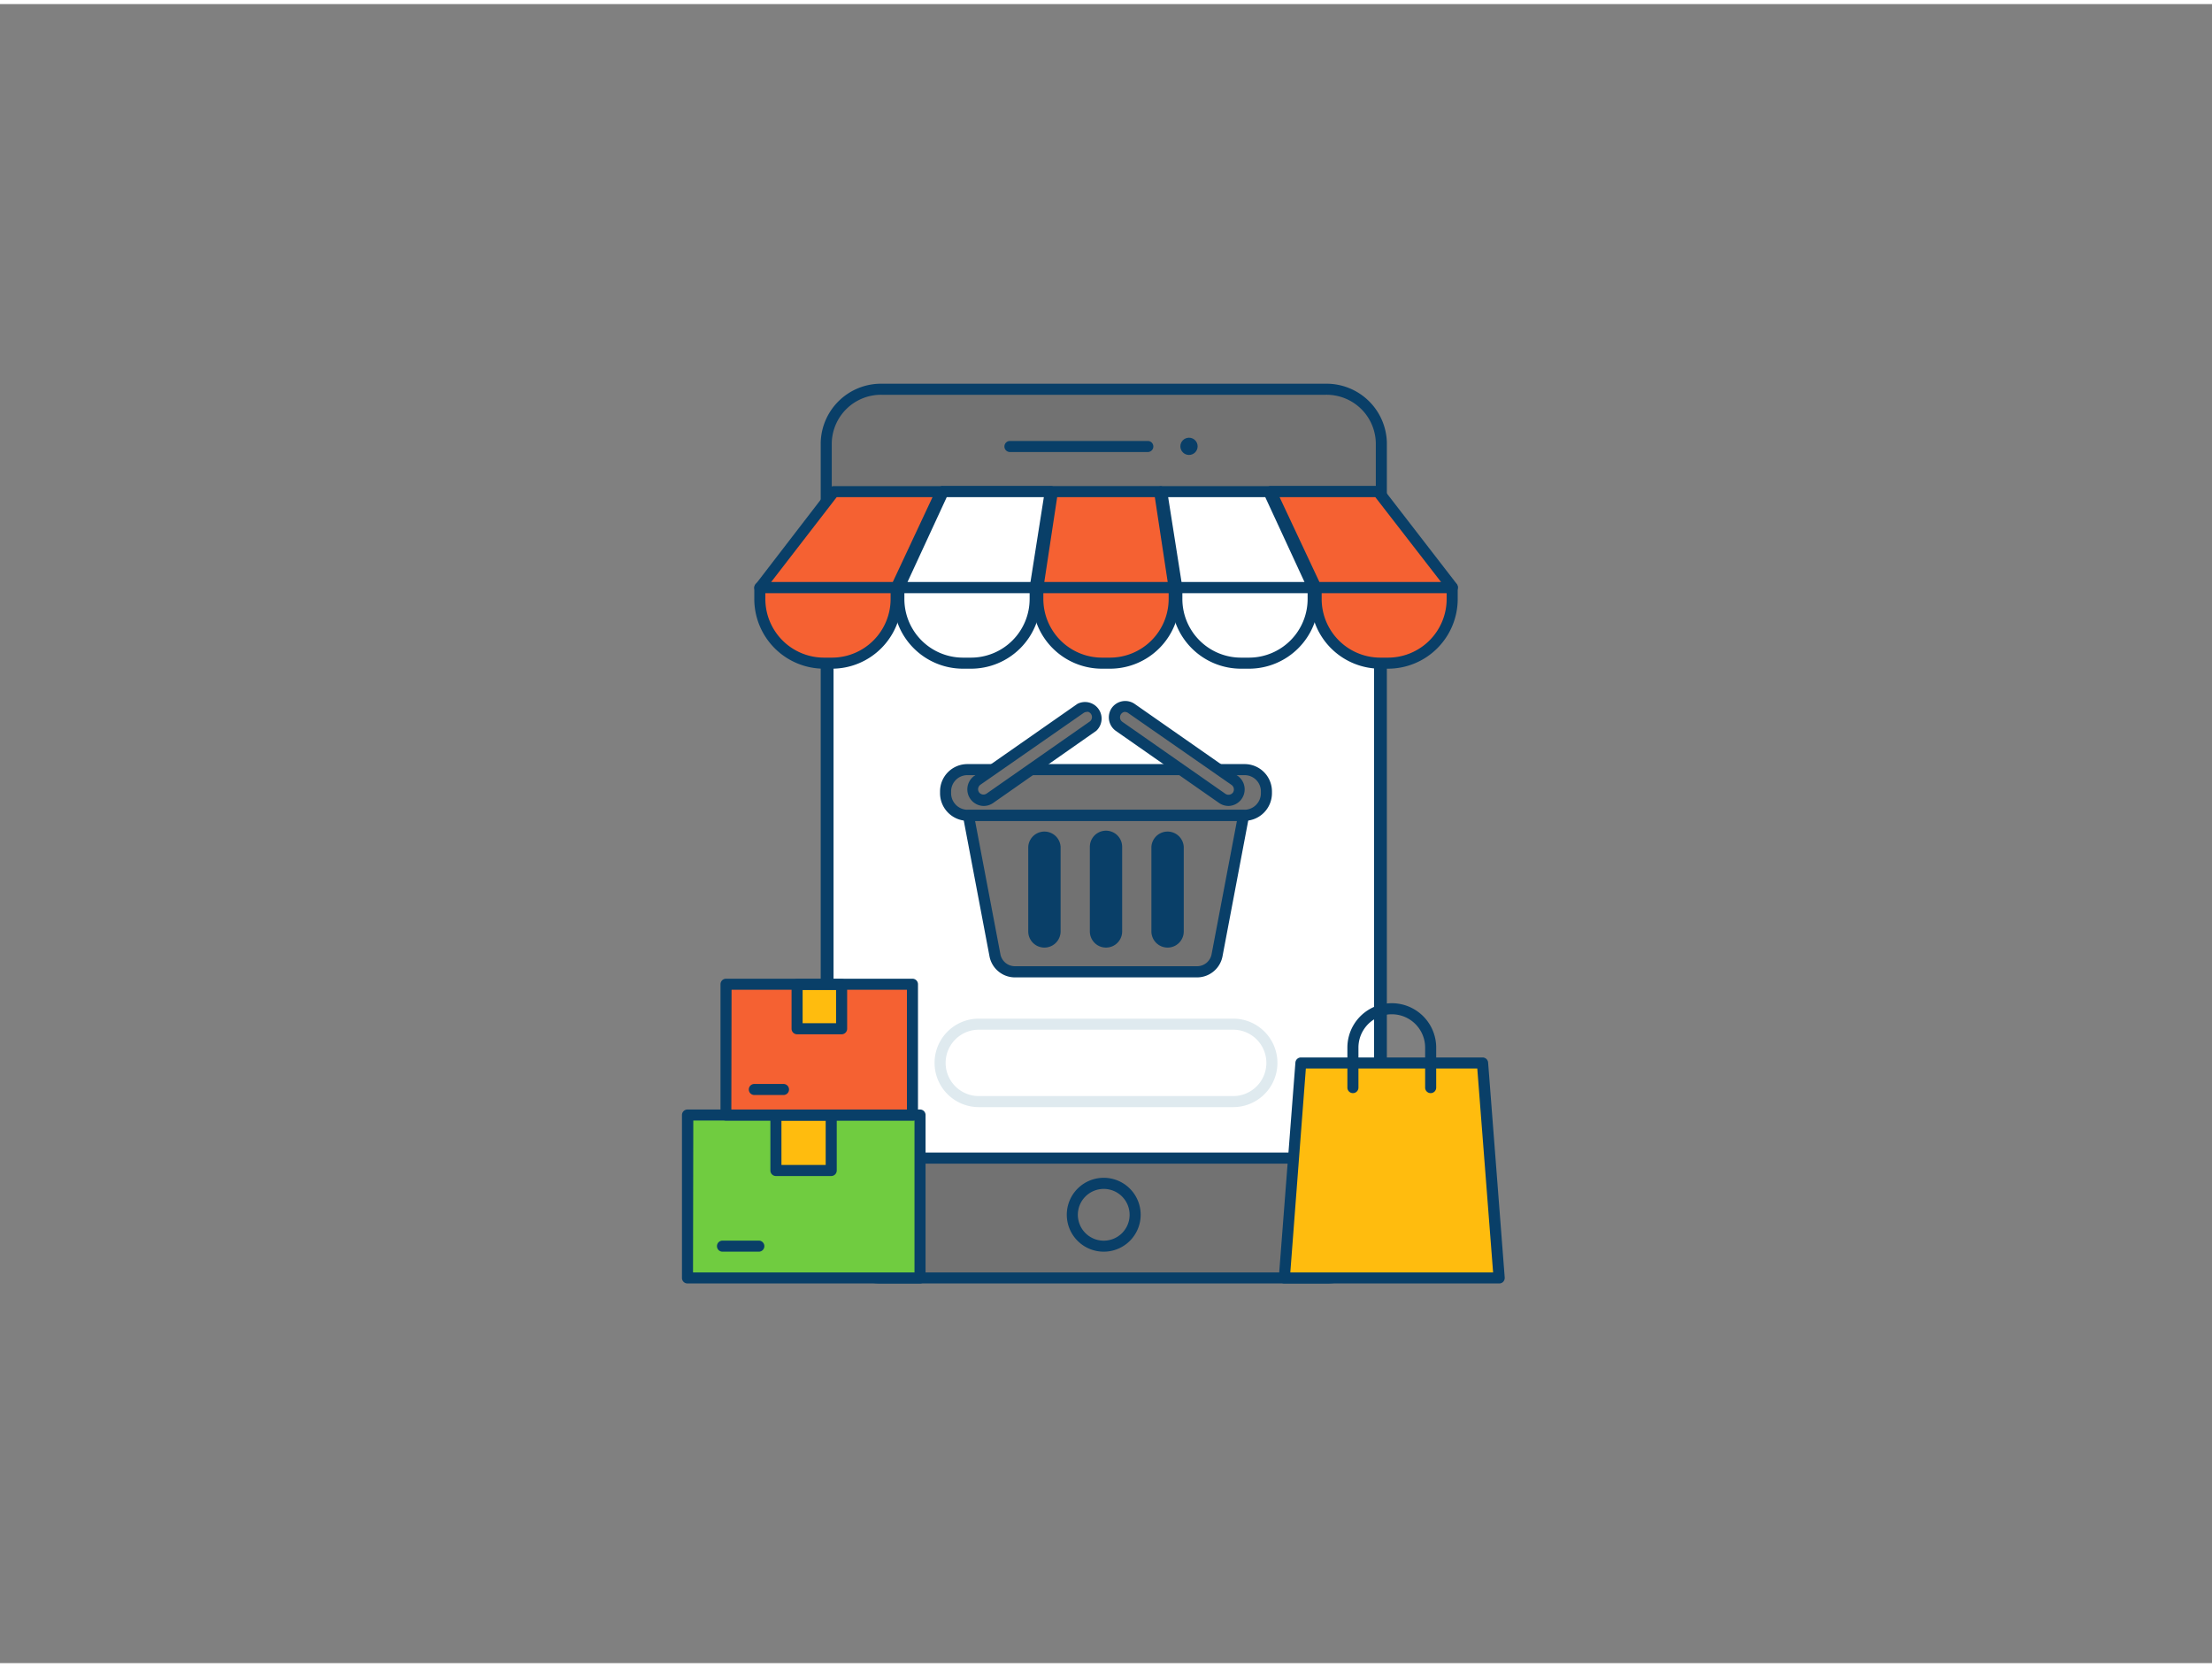 <svg xmlns="http://www.w3.org/2000/svg" viewBox="0 0 400 300" width="406" height="306" class="illustration styles_illustrationTablet__1DWOa"><rect x="0" y="0" width="400" height="300" fill="#808080" stroke="none"/><g id="_329_online_store_outline" data-name="#329_online_store_outline"><path d="M249.79,79.35v141.3a9.9,9.9,0,0,1-10.08,9.7H159.5a9.9,9.9,0,0,1-10.09-9.7V79.35a9.9,9.9,0,0,1,10.09-9.7h80.21A9.9,9.9,0,0,1,249.79,79.35Z" fill="#727272"></path><path d="M239.71,231.35H159.5a10.91,10.91,0,0,1-11.09-10.7V79.35a10.91,10.91,0,0,1,11.09-10.7h80.21a10.91,10.91,0,0,1,11.08,10.7v141.3A10.91,10.91,0,0,1,239.71,231.35ZM159.5,70.65a8.91,8.91,0,0,0-9.09,8.7v141.3a8.91,8.91,0,0,0,9.09,8.7h80.21a8.9,8.9,0,0,0,9.08-8.7V79.35a8.9,8.9,0,0,0-9.08-8.7Z" fill="#093f68"></path><rect x="149.73" y="88.36" width="99.74" height="120.32" fill="#fff"></rect><path d="M249.47,209.68H149.73a1,1,0,0,1-1-1V88.36a1,1,0,0,1,1-1h99.74a1,1,0,0,1,1,1V208.68A1,1,0,0,1,249.47,209.68Zm-98.74-2h97.74V89.36H150.73Z" fill="#093f68"></path><circle cx="215.01" cy="79.97" r="1.56" fill="#093f68"></circle><path d="M207.56,81H182.63a1,1,0,0,1,0-2h24.93a1,1,0,0,1,0,2Z" fill="#093f68"></path><path d="M199.6,225.6a6.68,6.68,0,1,1,6.67-6.67A6.68,6.68,0,0,1,199.6,225.6Zm0-11.35a4.68,4.68,0,1,0,4.67,4.68A4.68,4.68,0,0,0,199.6,214.25Z" fill="#093f68"></path><polygon points="162.05 105.52 137.4 105.52 150.81 88.16 170.18 88.16 162.05 105.52" fill="#f56132"></polygon><path d="M162.05,106.52H137.4a1,1,0,0,1-.9-.56,1,1,0,0,1,.11-1L150,87.55a1,1,0,0,1,.79-.39h19.37a1,1,0,0,1,.84.46,1,1,0,0,1,.07,1L163,105.94A1,1,0,0,1,162.05,106.52Zm-22.61-2h22l7.19-15.36H151.3Z" fill="#093f68"></path><path d="M137.4,105.52h24.65a0,0,0,0,1,0,0v2.06a11.6,11.6,0,0,1-11.6,11.6H149a11.6,11.6,0,0,1-11.6-11.6v-2.06A0,0,0,0,1,137.4,105.52Z" fill="#f56132"></path><path d="M150.46,120.18H149a12.61,12.61,0,0,1-12.6-12.6v-2.06a1,1,0,0,1,1-1h24.65a1,1,0,0,1,1,1v2.06A12.61,12.61,0,0,1,150.46,120.18ZM138.4,106.52v1.06a10.61,10.61,0,0,0,10.6,10.6h1.46a10.61,10.61,0,0,0,10.59-10.6v-1.06Z" fill="#093f68"></path><polygon points="187.19 105.52 162.54 105.52 170.56 88.16 189.93 88.16 187.19 105.52" fill="#fff"></polygon><path d="M187.19,106.52H162.54a1,1,0,0,1-.85-.46,1,1,0,0,1-.06-1l8-17.36a1,1,0,0,1,.91-.58h19.37a1,1,0,0,1,1,1.16l-2.74,17.35A1,1,0,0,1,187.19,106.52Zm-23.09-2h22.24l2.42-15.36H171.2Z" fill="#093f68"></path><path d="M162.54,105.52h24.65a0,0,0,0,1,0,0v2.06a11.6,11.6,0,0,1-11.6,11.6h-1.46a11.6,11.6,0,0,1-11.6-11.6v-2.06A0,0,0,0,1,162.54,105.52Z" fill="#fff"></path><path d="M175.59,120.18h-1.46a12.61,12.61,0,0,1-12.59-12.6v-2.06a1,1,0,0,1,1-1h24.65a1,1,0,0,1,1,1v2.06A12.61,12.61,0,0,1,175.59,120.18Zm-12.05-13.66v1.06a10.61,10.61,0,0,0,10.59,10.6h1.46a10.61,10.61,0,0,0,10.6-10.6v-1.06Z" fill="#093f68"></path><polygon points="212.33 105.52 187.67 105.52 190.31 88.16 209.69 88.16 212.33 105.52" fill="#f56132"></polygon><path d="M212.33,106.52H187.67a1,1,0,0,1-.75-.35,1,1,0,0,1-.23-.8L189.33,88a1,1,0,0,1,1-.85h19.38a1,1,0,0,1,1,.85l2.64,17.36a1,1,0,0,1-.23.8A1,1,0,0,1,212.33,106.52Zm-23.49-2h22.32l-2.33-15.36H191.17Z" fill="#093f68"></path><path d="M187.67,105.52h24.65a0,0,0,0,1,0,0v2.06a11.6,11.6,0,0,1-11.6,11.6h-1.46a11.6,11.6,0,0,1-11.6-11.6v-2.06A0,0,0,0,1,187.67,105.52Z" fill="#f56132"></path><path d="M200.73,120.18h-1.46a12.61,12.61,0,0,1-12.6-12.6v-2.06a1,1,0,0,1,1-1h24.66a1,1,0,0,1,1,1v2.06A12.61,12.61,0,0,1,200.73,120.18Zm-12.06-13.66v1.06a10.62,10.62,0,0,0,10.6,10.6h1.46a10.62,10.62,0,0,0,10.6-10.6v-1.06Z" fill="#093f68"></path><polygon points="237.46 105.52 212.81 105.52 210.07 88.16 229.44 88.16 237.46 105.52" fill="#fff"></polygon><path d="M237.46,106.52H212.81a1,1,0,0,1-1-.85l-2.74-17.35a1,1,0,0,1,1-1.16h19.37a1,1,0,0,1,.91.58l8,17.36a1,1,0,0,1-.06,1A1,1,0,0,1,237.46,106.52Zm-23.8-2H235.9l-7.1-15.36H211.24Z" fill="#093f68"></path><path d="M212.81,105.52h24.65a0,0,0,0,1,0,0v2.06a11.6,11.6,0,0,1-11.6,11.6h-1.46a11.6,11.6,0,0,1-11.6-11.6v-2.06a0,0,0,0,1,0,0Z" fill="#fff"></path><path d="M225.87,120.18h-1.46a12.61,12.61,0,0,1-12.6-12.6v-2.06a1,1,0,0,1,1-1h24.65a1,1,0,0,1,1,1v2.06A12.61,12.61,0,0,1,225.87,120.18Zm-12.06-13.66v1.06a10.61,10.61,0,0,0,10.6,10.6h1.46a10.61,10.61,0,0,0,10.59-10.6v-1.06Z" fill="#093f68"></path><polygon points="262.6 105.52 237.95 105.52 229.82 88.16 249.19 88.16 262.6 105.52" fill="#f56132"></polygon><path d="M262.6,106.52H238a1,1,0,0,1-.91-.58l-8.13-17.36a1,1,0,0,1,.07-1,1,1,0,0,1,.84-.46h19.37a1,1,0,0,1,.79.39l13.41,17.36a1,1,0,0,1,.11,1A1,1,0,0,1,262.6,106.52Zm-24-2h22L248.7,89.16H231.39Z" fill="#093f68"></path><path d="M237.95,105.52H262.6a0,0,0,0,1,0,0v2.06a11.6,11.6,0,0,1-11.6,11.6h-1.46a11.6,11.6,0,0,1-11.6-11.6v-2.06a0,0,0,0,1,0,0Z" fill="#f56132"></path><path d="M251,120.18h-1.46A12.61,12.61,0,0,1,237,107.58v-2.06a1,1,0,0,1,1-1H262.6a1,1,0,0,1,1,1v2.06A12.61,12.61,0,0,1,251,120.18ZM239,106.52v1.06a10.61,10.61,0,0,0,10.59,10.6H251a10.61,10.61,0,0,0,10.6-10.6v-1.06Z" fill="#093f68"></path><polygon points="271.11 230.35 232.25 230.35 235.26 191.48 268.1 191.48 271.11 230.35" fill="#ffbc0e"></polygon><path d="M271.11,231.35H232.25a1,1,0,0,1-.74-.32,1,1,0,0,1-.26-.76l3-38.86a1,1,0,0,1,1-.93H268.1a1,1,0,0,1,1,.93l3,38.86a1.05,1.05,0,0,1-.26.76A1,1,0,0,1,271.11,231.35Zm-37.78-2H270l-2.86-36.87h-31Z" fill="#093f68"></path><path d="M258.71,196.93a1,1,0,0,1-1-1V188.7a6,6,0,1,0-12.06,0v7.23a1,1,0,0,1-2,0V188.7a8,8,0,1,1,16.06,0v7.23A1,1,0,0,1,258.71,196.93Z" fill="#093f68"></path><rect x="124.27" y="200.89" width="42.05" height="29.46" fill="#70cc40"></rect><path d="M166.32,231.35h-42a1,1,0,0,1-1-1V200.89a1,1,0,0,1,1-1h42.05a1,1,0,0,1,1,1v29.46A1,1,0,0,1,166.32,231.35Zm-41-2h40.05V201.89h-40Z" fill="#093f68"></path><rect x="140.28" y="200.89" width="10.03" height="10.03" fill="#ffbc0e"></rect><path d="M150.31,211.92h-10a1,1,0,0,1-1-1v-10a1,1,0,0,1,1-1h10a1,1,0,0,1,1,1v10A1,1,0,0,1,150.31,211.92Zm-9-2h8v-8h-8Z" fill="#093f68"></path><path d="M137.22,225.6h-6.57a1,1,0,0,1,0-2h6.57a1,1,0,0,1,0,2Z" fill="#093f68"></path><rect x="131.29" y="177.24" width="33.75" height="23.65" fill="#f56132"></rect><path d="M165,201.89H131.29a1,1,0,0,1-1-1V177.24a1,1,0,0,1,1-1H165a1,1,0,0,1,1,1v23.65A1,1,0,0,1,165,201.89Zm-32.75-2H164V178.24H132.29Z" fill="#093f68"></path><rect x="144.14" y="177.24" width="8.05" height="8.05" fill="#ffbc0e"></rect><path d="M152.19,186.29h-8.05a1,1,0,0,1-1-1v-8a1,1,0,0,1,1-1h8.05a1,1,0,0,1,1,1v8A1,1,0,0,1,152.19,186.29Zm-7.05-2h6.05v-6h-6.05Z" fill="#093f68"></path><path d="M141.68,197.27h-5.27a1,1,0,0,1,0-2h5.27a1,1,0,0,1,0,2Z" fill="#093f68"></path><rect x="170.99" y="138.43" width="58.02" height="8.26" rx="3.94" fill="#727272"></rect><path d="M225.07,147.69H174.93a5,5,0,0,1-4.94-4.95v-.37a4.94,4.94,0,0,1,4.94-4.94h50.14a4.94,4.94,0,0,1,4.94,4.94v.37A5,5,0,0,1,225.07,147.69Zm-50.14-8.26a2.94,2.94,0,0,0-2.94,2.94v.37a3,3,0,0,0,2.94,2.95h50.14a3,3,0,0,0,2.94-2.95v-.37a2.94,2.94,0,0,0-2.94-2.94Z" fill="#093f68"></path><path d="M216.54,175H183.46a3.68,3.68,0,0,1-3.56-3.06l-4.78-25.21h49.76L220.1,171.9A3.68,3.68,0,0,1,216.54,175Z" fill="#727272"></path><path d="M216.54,176H183.46a4.69,4.69,0,0,1-4.54-3.87l-4.78-25.22a1,1,0,0,1,.21-.82,1,1,0,0,1,.77-.36h49.76a1,1,0,0,1,.77.36,1,1,0,0,1,.21.82l-4.78,25.22A4.69,4.69,0,0,1,216.54,176Zm-40.21-28.27,4.56,24a2.67,2.67,0,0,0,2.57,2.25h33.08a2.67,2.67,0,0,0,2.57-2.25l4.56-24Z" fill="#093f68"></path><rect x="186.94" y="150.47" width="3.85" height="19.15" rx="1.92" fill="#093f68"></rect><path d="M188.86,170.61a2.92,2.92,0,0,1-2.92-2.92v-15.3a2.93,2.93,0,0,1,5.85,0v15.3A2.93,2.93,0,0,1,188.86,170.61Zm0-19.14a.92.92,0,0,0-.92.92v15.3a.93.93,0,0,0,1.85,0v-15.3A.93.93,0,0,0,188.86,151.47Z" fill="#093f68"></path><rect x="198.08" y="150.47" width="3.85" height="19.15" rx="1.92" fill="#093f68"></rect><path d="M200,170.61a2.92,2.92,0,0,1-2.92-2.92v-15.3a2.92,2.92,0,0,1,5.84,0v15.3A2.92,2.92,0,0,1,200,170.61Zm0-19.14a.92.92,0,0,0-.92.92v15.3a.92.92,0,1,0,1.84,0v-15.3A.92.92,0,0,0,200,151.47Z" fill="#093f68"></path><rect x="209.22" y="150.47" width="3.85" height="19.15" rx="1.92" fill="#093f68"></rect><path d="M211.14,170.61a2.93,2.93,0,0,1-2.93-2.92v-15.3a2.93,2.93,0,0,1,5.85,0v15.3A2.92,2.92,0,0,1,211.14,170.61Zm0-19.14a.93.93,0,0,0-.93.92v15.3a.93.93,0,0,0,1.85,0v-15.3A.92.92,0,0,0,211.14,151.47Z" fill="#093f68"></path><path d="M177.84,144a2,2,0,0,1-1.13-3.59l18.69-13a2,2,0,0,1,2.26,3.24L179,143.68A2,2,0,0,1,177.84,144Z" fill="#727272"></path><path d="M177.84,145a3,3,0,0,1-1.7-5.41l18.69-13.05a3,3,0,0,1,3.4,4.88L179.54,144.5A3,3,0,0,1,177.84,145Zm18.69-17a1,1,0,0,0-.56.17l-18.69,13a1,1,0,0,0-.24,1.36,1,1,0,0,0,1.36.24l18.68-13.05a1,1,0,0,0-.38-1.76Z" fill="#093f68"></path><path d="M222.16,144a2,2,0,0,0,1.13-3.59l-18.69-13a2,2,0,0,0-2.26,3.24L221,143.68A2,2,0,0,0,222.16,144Z" fill="#727272"></path><path d="M222.16,145a3,3,0,0,1-1.7-.53l-18.69-13.05a3,3,0,0,1-.73-4.14,3,3,0,0,1,4.13-.74l18.69,13.05a3,3,0,0,1-1.7,5.41Zm-18.69-17h-.17a1,1,0,0,0-.38,1.76l18.68,13.05a1,1,0,0,0,1.36-.24,1,1,0,0,0-.24-1.36l-18.69-13A1,1,0,0,0,203.47,128Z" fill="#093f68"></path><rect x="170.01" y="184.51" width="59.98" height="13.96" rx="6.98" fill="#fff"></rect><path d="M223,199.46H177a8,8,0,1,1,0-16h46a8,8,0,1,1,0,16Zm-46-14a6,6,0,1,0,0,12h46a6,6,0,1,0,0-12Z" fill="#dfeaef"></path></g></svg>